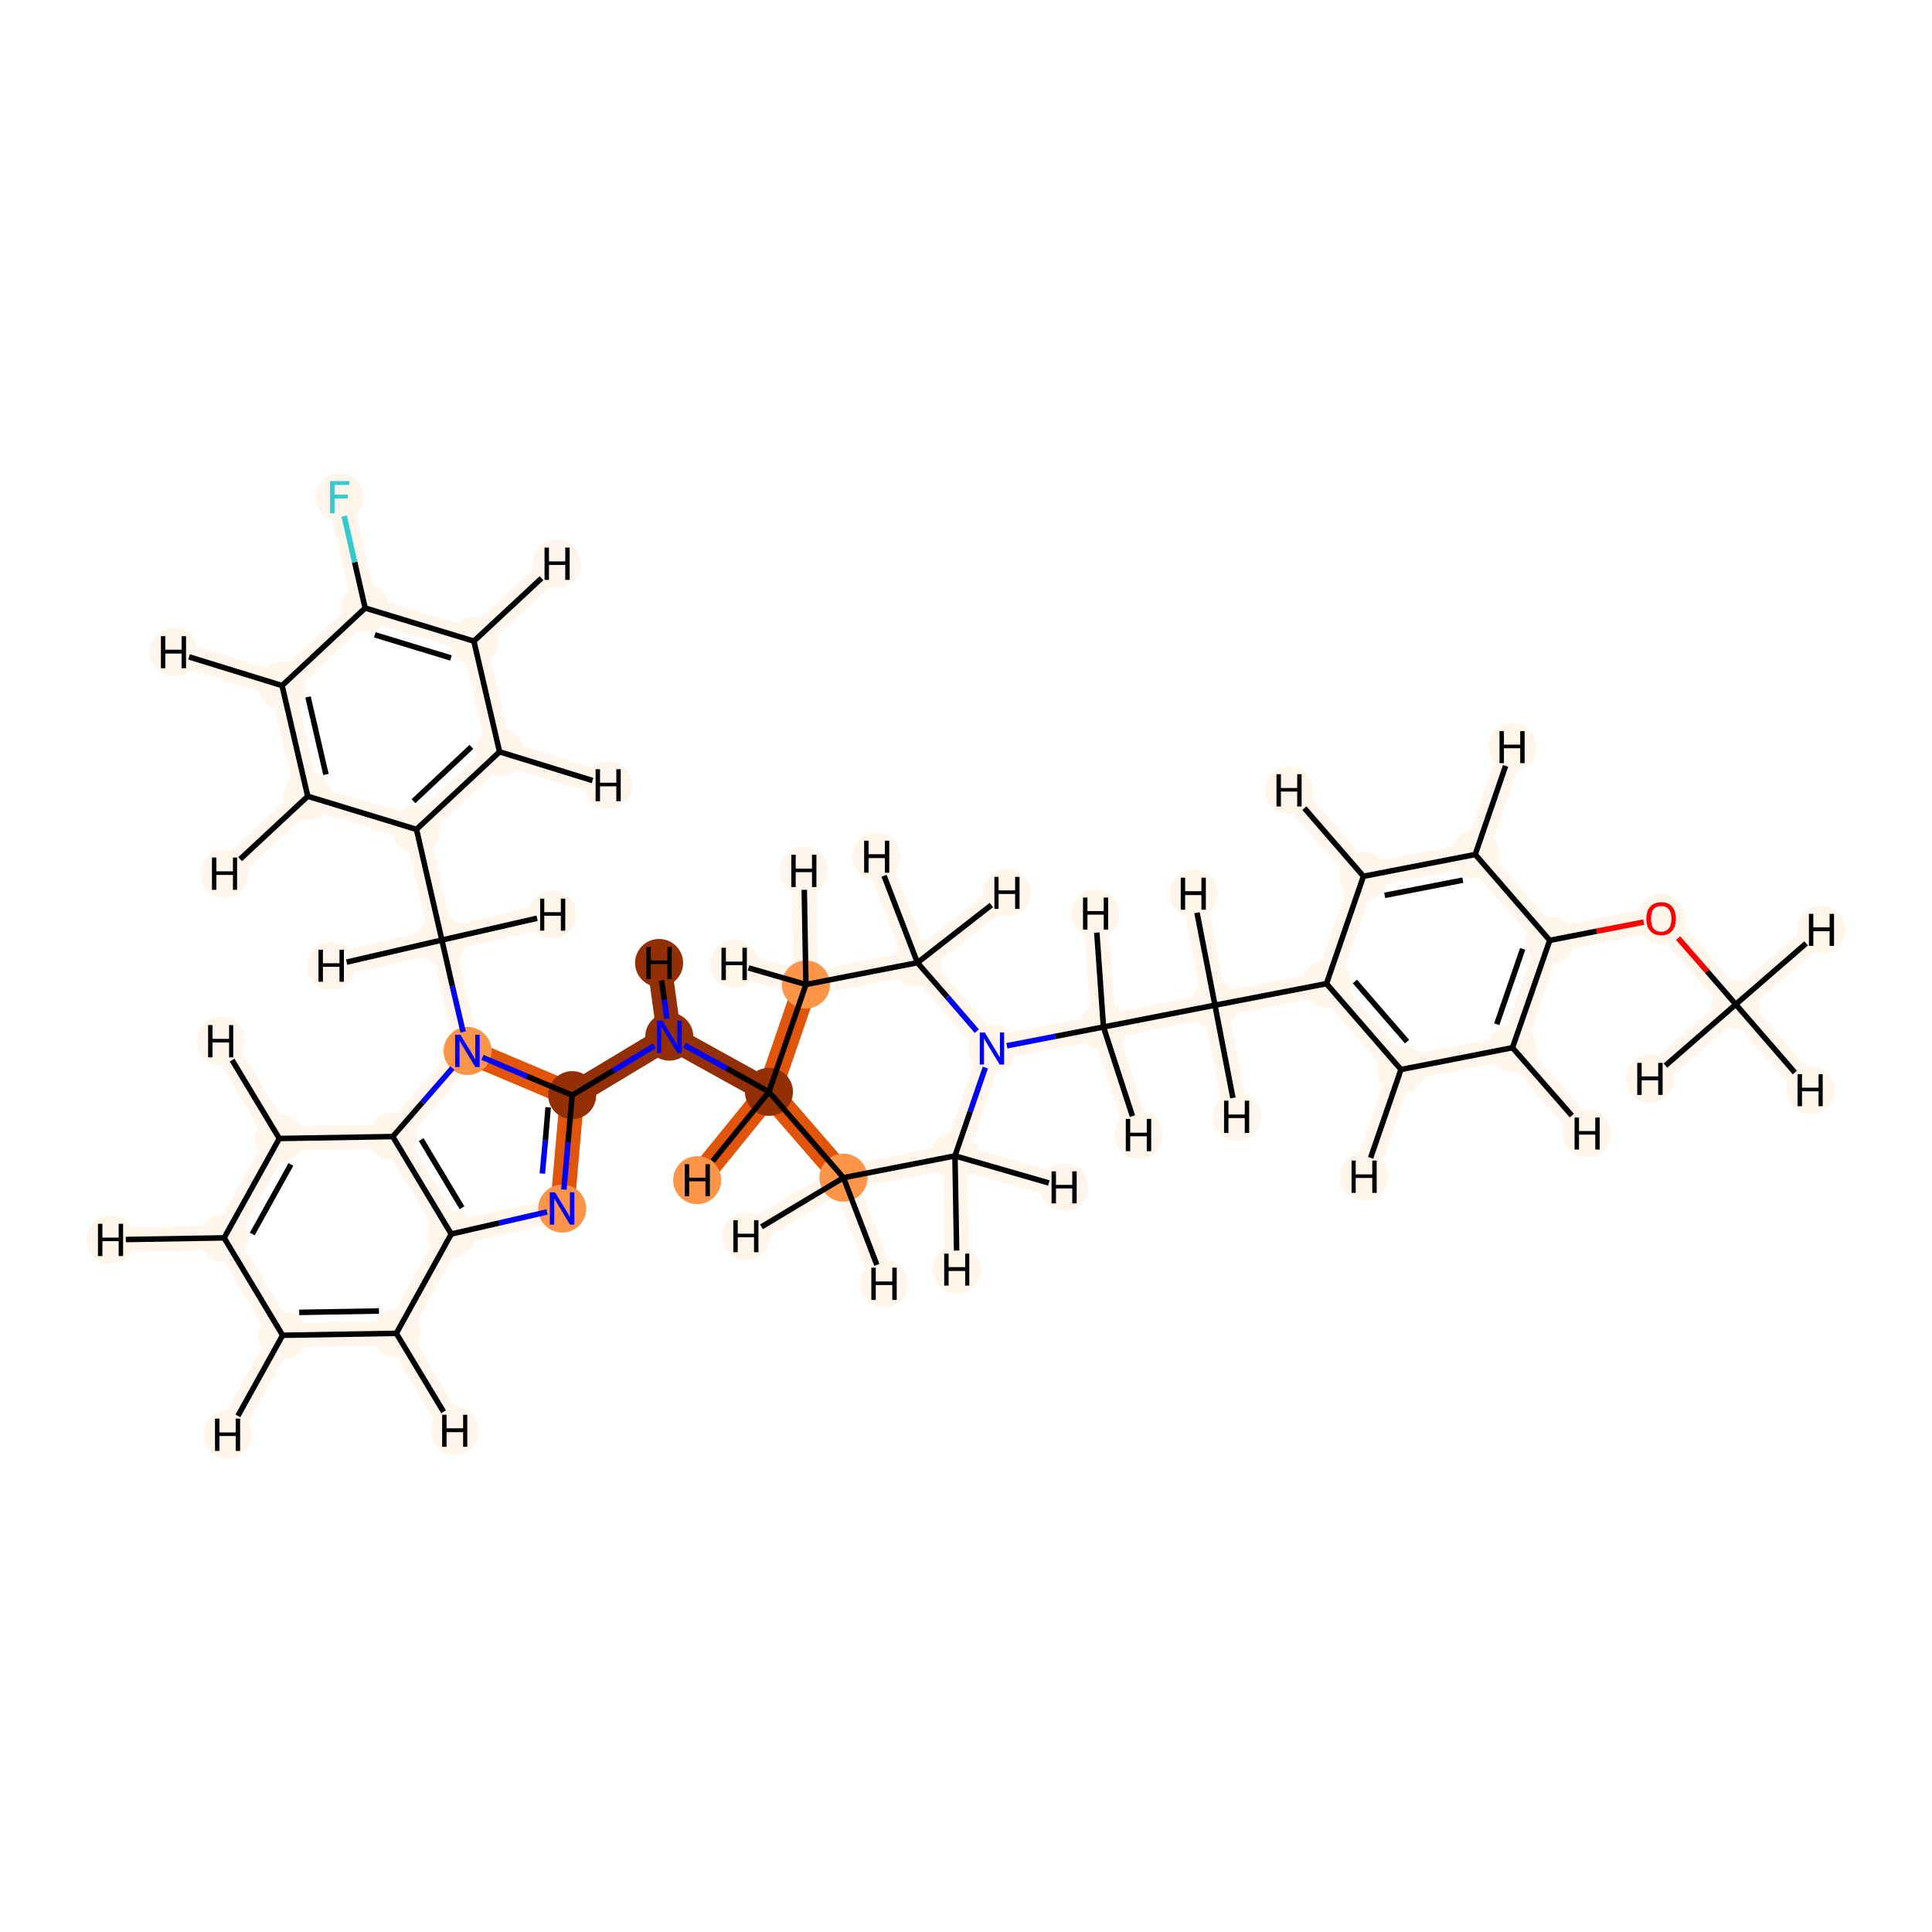 <?xml version='1.0' encoding='iso-8859-1'?>
<svg version='1.1' baseProfile='full'
              xmlns='http://www.w3.org/2000/svg'
                      xmlns:rdkit='http://www.rdkit.org/xml'
                      xmlns:xlink='http://www.w3.org/1999/xlink'
                  xml:space='preserve'
width='700px' height='700px' viewBox='0 0 700 700'>
<!-- END OF HEADER -->
<rect style='opacity:1.0;fill:#FFFFFF;stroke:none' width='700.0' height='700.0' x='0.0' y='0.0'> </rect>
<path d='M 628.9,363.9 L 601.9,332.8' style='fill:none;fill-rule:evenodd;stroke:#FFF5EB;stroke-width:8.8px;stroke-linecap:butt;stroke-linejoin:miter;stroke-opacity:1' />
<path d='M 628.9,363.9 L 655.9,395.0' style='fill:none;fill-rule:evenodd;stroke:#FFF5EB;stroke-width:8.8px;stroke-linecap:butt;stroke-linejoin:miter;stroke-opacity:1' />
<path d='M 628.9,363.9 L 659.9,336.9' style='fill:none;fill-rule:evenodd;stroke:#FFF5EB;stroke-width:8.8px;stroke-linecap:butt;stroke-linejoin:miter;stroke-opacity:1' />
<path d='M 628.9,363.9 L 597.8,390.9' style='fill:none;fill-rule:evenodd;stroke:#FFF5EB;stroke-width:8.8px;stroke-linecap:butt;stroke-linejoin:miter;stroke-opacity:1' />
<path d='M 601.9,332.8 L 561.5,340.7' style='fill:none;fill-rule:evenodd;stroke:#FFF5EB;stroke-width:8.8px;stroke-linecap:butt;stroke-linejoin:miter;stroke-opacity:1' />
<path d='M 561.5,340.7 L 548.0,379.6' style='fill:none;fill-rule:evenodd;stroke:#FFF5EB;stroke-width:8.8px;stroke-linecap:butt;stroke-linejoin:miter;stroke-opacity:1' />
<path d='M 561.5,340.7 L 534.5,309.6' style='fill:none;fill-rule:evenodd;stroke:#FFF5EB;stroke-width:8.8px;stroke-linecap:butt;stroke-linejoin:miter;stroke-opacity:1' />
<path d='M 548.0,379.6 L 507.6,387.5' style='fill:none;fill-rule:evenodd;stroke:#FFF5EB;stroke-width:8.8px;stroke-linecap:butt;stroke-linejoin:miter;stroke-opacity:1' />
<path d='M 548.0,379.6 L 575.0,410.7' style='fill:none;fill-rule:evenodd;stroke:#FFF5EB;stroke-width:8.8px;stroke-linecap:butt;stroke-linejoin:miter;stroke-opacity:1' />
<path d='M 507.6,387.5 L 480.6,356.4' style='fill:none;fill-rule:evenodd;stroke:#FFF5EB;stroke-width:8.8px;stroke-linecap:butt;stroke-linejoin:miter;stroke-opacity:1' />
<path d='M 507.6,387.5 L 494.2,426.4' style='fill:none;fill-rule:evenodd;stroke:#FFF5EB;stroke-width:8.8px;stroke-linecap:butt;stroke-linejoin:miter;stroke-opacity:1' />
<path d='M 480.6,356.4 L 494.0,317.5' style='fill:none;fill-rule:evenodd;stroke:#FFF5EB;stroke-width:8.8px;stroke-linecap:butt;stroke-linejoin:miter;stroke-opacity:1' />
<path d='M 480.6,356.4 L 440.2,364.2' style='fill:none;fill-rule:evenodd;stroke:#FFF5EB;stroke-width:8.8px;stroke-linecap:butt;stroke-linejoin:miter;stroke-opacity:1' />
<path d='M 494.0,317.5 L 534.5,309.6' style='fill:none;fill-rule:evenodd;stroke:#FFF5EB;stroke-width:8.8px;stroke-linecap:butt;stroke-linejoin:miter;stroke-opacity:1' />
<path d='M 494.0,317.5 L 467.0,286.4' style='fill:none;fill-rule:evenodd;stroke:#FFF5EB;stroke-width:8.8px;stroke-linecap:butt;stroke-linejoin:miter;stroke-opacity:1' />
<path d='M 534.5,309.6 L 547.9,270.7' style='fill:none;fill-rule:evenodd;stroke:#FFF5EB;stroke-width:8.8px;stroke-linecap:butt;stroke-linejoin:miter;stroke-opacity:1' />
<path d='M 440.2,364.2 L 399.8,372.1' style='fill:none;fill-rule:evenodd;stroke:#FFF5EB;stroke-width:8.8px;stroke-linecap:butt;stroke-linejoin:miter;stroke-opacity:1' />
<path d='M 440.2,364.2 L 448.1,404.6' style='fill:none;fill-rule:evenodd;stroke:#FFF5EB;stroke-width:8.8px;stroke-linecap:butt;stroke-linejoin:miter;stroke-opacity:1' />
<path d='M 440.2,364.2 L 432.4,323.8' style='fill:none;fill-rule:evenodd;stroke:#FFF5EB;stroke-width:8.8px;stroke-linecap:butt;stroke-linejoin:miter;stroke-opacity:1' />
<path d='M 399.8,372.1 L 359.4,379.9' style='fill:none;fill-rule:evenodd;stroke:#FFF5EB;stroke-width:8.8px;stroke-linecap:butt;stroke-linejoin:miter;stroke-opacity:1' />
<path d='M 399.8,372.1 L 396.9,331.0' style='fill:none;fill-rule:evenodd;stroke:#FFF5EB;stroke-width:8.8px;stroke-linecap:butt;stroke-linejoin:miter;stroke-opacity:1' />
<path d='M 399.8,372.1 L 412.5,411.2' style='fill:none;fill-rule:evenodd;stroke:#FFF5EB;stroke-width:8.8px;stroke-linecap:butt;stroke-linejoin:miter;stroke-opacity:1' />
<path d='M 359.4,379.9 L 346.0,418.8' style='fill:none;fill-rule:evenodd;stroke:#FFF5EB;stroke-width:8.8px;stroke-linecap:butt;stroke-linejoin:miter;stroke-opacity:1' />
<path d='M 359.4,379.9 L 332.4,348.8' style='fill:none;fill-rule:evenodd;stroke:#FFF5EB;stroke-width:8.8px;stroke-linecap:butt;stroke-linejoin:miter;stroke-opacity:1' />
<path d='M 346.0,418.8 L 305.6,426.7' style='fill:none;fill-rule:evenodd;stroke:#FFF5EB;stroke-width:8.8px;stroke-linecap:butt;stroke-linejoin:miter;stroke-opacity:1' />
<path d='M 346.0,418.8 L 346.7,460.0' style='fill:none;fill-rule:evenodd;stroke:#FFF5EB;stroke-width:8.8px;stroke-linecap:butt;stroke-linejoin:miter;stroke-opacity:1' />
<path d='M 346.0,418.8 L 385.5,430.2' style='fill:none;fill-rule:evenodd;stroke:#FFF5EB;stroke-width:8.8px;stroke-linecap:butt;stroke-linejoin:miter;stroke-opacity:1' />
<path d='M 305.6,426.7 L 278.6,395.6' style='fill:none;fill-rule:evenodd;stroke:#E25407;stroke-width:8.8px;stroke-linecap:butt;stroke-linejoin:miter;stroke-opacity:1' />
<path d='M 305.6,426.7 L 270.3,447.9' style='fill:none;fill-rule:evenodd;stroke:#FFF5EB;stroke-width:8.8px;stroke-linecap:butt;stroke-linejoin:miter;stroke-opacity:1' />
<path d='M 305.6,426.7 L 320.3,465.1' style='fill:none;fill-rule:evenodd;stroke:#FFF5EB;stroke-width:8.8px;stroke-linecap:butt;stroke-linejoin:miter;stroke-opacity:1' />
<path d='M 278.6,395.6 L 292.0,356.7' style='fill:none;fill-rule:evenodd;stroke:#E25407;stroke-width:8.8px;stroke-linecap:butt;stroke-linejoin:miter;stroke-opacity:1' />
<path d='M 278.6,395.6 L 242.5,375.6' style='fill:none;fill-rule:evenodd;stroke:#932F03;stroke-width:8.8px;stroke-linecap:butt;stroke-linejoin:miter;stroke-opacity:1' />
<path d='M 278.6,395.6 L 252.6,427.6' style='fill:none;fill-rule:evenodd;stroke:#E25407;stroke-width:8.8px;stroke-linecap:butt;stroke-linejoin:miter;stroke-opacity:1' />
<path d='M 292.0,356.7 L 332.4,348.8' style='fill:none;fill-rule:evenodd;stroke:#FFF5EB;stroke-width:8.8px;stroke-linecap:butt;stroke-linejoin:miter;stroke-opacity:1' />
<path d='M 292.0,356.7 L 291.3,315.5' style='fill:none;fill-rule:evenodd;stroke:#FFF5EB;stroke-width:8.8px;stroke-linecap:butt;stroke-linejoin:miter;stroke-opacity:1' />
<path d='M 292.0,356.7 L 266.0,349.2' style='fill:none;fill-rule:evenodd;stroke:#FFF5EB;stroke-width:8.8px;stroke-linecap:butt;stroke-linejoin:miter;stroke-opacity:1' />
<path d='M 332.4,348.8 L 364.8,323.5' style='fill:none;fill-rule:evenodd;stroke:#FFF5EB;stroke-width:8.8px;stroke-linecap:butt;stroke-linejoin:miter;stroke-opacity:1' />
<path d='M 332.4,348.8 L 317.6,310.4' style='fill:none;fill-rule:evenodd;stroke:#FFF5EB;stroke-width:8.8px;stroke-linecap:butt;stroke-linejoin:miter;stroke-opacity:1' />
<path d='M 242.5,375.6 L 207.3,396.8' style='fill:none;fill-rule:evenodd;stroke:#932F03;stroke-width:8.8px;stroke-linecap:butt;stroke-linejoin:miter;stroke-opacity:1' />
<path d='M 242.5,375.6 L 238.8,348.9' style='fill:none;fill-rule:evenodd;stroke:#932F03;stroke-width:8.8px;stroke-linecap:butt;stroke-linejoin:miter;stroke-opacity:1' />
<path d='M 207.3,396.8 L 203.7,437.9' style='fill:none;fill-rule:evenodd;stroke:#E25407;stroke-width:8.8px;stroke-linecap:butt;stroke-linejoin:miter;stroke-opacity:1' />
<path d='M 207.3,396.8 L 169.4,380.8' style='fill:none;fill-rule:evenodd;stroke:#E25407;stroke-width:8.8px;stroke-linecap:butt;stroke-linejoin:miter;stroke-opacity:1' />
<path d='M 203.7,437.9 L 163.5,447.1' style='fill:none;fill-rule:evenodd;stroke:#FFF5EB;stroke-width:8.8px;stroke-linecap:butt;stroke-linejoin:miter;stroke-opacity:1' />
<path d='M 163.5,447.1 L 142.3,411.8' style='fill:none;fill-rule:evenodd;stroke:#FFF5EB;stroke-width:8.8px;stroke-linecap:butt;stroke-linejoin:miter;stroke-opacity:1' />
<path d='M 163.5,447.1 L 143.6,483.1' style='fill:none;fill-rule:evenodd;stroke:#FFF5EB;stroke-width:8.8px;stroke-linecap:butt;stroke-linejoin:miter;stroke-opacity:1' />
<path d='M 142.3,411.8 L 169.4,380.8' style='fill:none;fill-rule:evenodd;stroke:#FFF5EB;stroke-width:8.8px;stroke-linecap:butt;stroke-linejoin:miter;stroke-opacity:1' />
<path d='M 142.3,411.8 L 101.2,412.5' style='fill:none;fill-rule:evenodd;stroke:#FFF5EB;stroke-width:8.8px;stroke-linecap:butt;stroke-linejoin:miter;stroke-opacity:1' />
<path d='M 169.4,380.8 L 160.1,340.6' style='fill:none;fill-rule:evenodd;stroke:#FFF5EB;stroke-width:8.8px;stroke-linecap:butt;stroke-linejoin:miter;stroke-opacity:1' />
<path d='M 160.1,340.6 L 150.9,300.5' style='fill:none;fill-rule:evenodd;stroke:#FFF5EB;stroke-width:8.8px;stroke-linecap:butt;stroke-linejoin:miter;stroke-opacity:1' />
<path d='M 160.1,340.6 L 120.0,349.9' style='fill:none;fill-rule:evenodd;stroke:#FFF5EB;stroke-width:8.8px;stroke-linecap:butt;stroke-linejoin:miter;stroke-opacity:1' />
<path d='M 160.1,340.6 L 200.2,331.4' style='fill:none;fill-rule:evenodd;stroke:#FFF5EB;stroke-width:8.8px;stroke-linecap:butt;stroke-linejoin:miter;stroke-opacity:1' />
<path d='M 150.9,300.5 L 181.0,272.4' style='fill:none;fill-rule:evenodd;stroke:#FFF5EB;stroke-width:8.8px;stroke-linecap:butt;stroke-linejoin:miter;stroke-opacity:1' />
<path d='M 150.9,300.5 L 111.5,288.5' style='fill:none;fill-rule:evenodd;stroke:#FFF5EB;stroke-width:8.8px;stroke-linecap:butt;stroke-linejoin:miter;stroke-opacity:1' />
<path d='M 181.0,272.4 L 171.7,232.3' style='fill:none;fill-rule:evenodd;stroke:#FFF5EB;stroke-width:8.8px;stroke-linecap:butt;stroke-linejoin:miter;stroke-opacity:1' />
<path d='M 181.0,272.4 L 220.3,284.5' style='fill:none;fill-rule:evenodd;stroke:#FFF5EB;stroke-width:8.8px;stroke-linecap:butt;stroke-linejoin:miter;stroke-opacity:1' />
<path d='M 171.7,232.3 L 132.3,220.3' style='fill:none;fill-rule:evenodd;stroke:#FFF5EB;stroke-width:8.8px;stroke-linecap:butt;stroke-linejoin:miter;stroke-opacity:1' />
<path d='M 171.7,232.3 L 201.8,204.3' style='fill:none;fill-rule:evenodd;stroke:#FFF5EB;stroke-width:8.8px;stroke-linecap:butt;stroke-linejoin:miter;stroke-opacity:1' />
<path d='M 132.3,220.3 L 102.2,248.4' style='fill:none;fill-rule:evenodd;stroke:#FFF5EB;stroke-width:8.8px;stroke-linecap:butt;stroke-linejoin:miter;stroke-opacity:1' />
<path d='M 132.3,220.3 L 123.1,180.2' style='fill:none;fill-rule:evenodd;stroke:#FFF5EB;stroke-width:8.8px;stroke-linecap:butt;stroke-linejoin:miter;stroke-opacity:1' />
<path d='M 102.2,248.4 L 111.5,288.5' style='fill:none;fill-rule:evenodd;stroke:#FFF5EB;stroke-width:8.8px;stroke-linecap:butt;stroke-linejoin:miter;stroke-opacity:1' />
<path d='M 102.2,248.4 L 62.9,236.3' style='fill:none;fill-rule:evenodd;stroke:#FFF5EB;stroke-width:8.8px;stroke-linecap:butt;stroke-linejoin:miter;stroke-opacity:1' />
<path d='M 111.5,288.5 L 81.4,316.5' style='fill:none;fill-rule:evenodd;stroke:#FFF5EB;stroke-width:8.8px;stroke-linecap:butt;stroke-linejoin:miter;stroke-opacity:1' />
<path d='M 101.2,412.5 L 81.2,448.5' style='fill:none;fill-rule:evenodd;stroke:#FFF5EB;stroke-width:8.8px;stroke-linecap:butt;stroke-linejoin:miter;stroke-opacity:1' />
<path d='M 101.2,412.5 L 80.0,377.2' style='fill:none;fill-rule:evenodd;stroke:#FFF5EB;stroke-width:8.8px;stroke-linecap:butt;stroke-linejoin:miter;stroke-opacity:1' />
<path d='M 81.2,448.5 L 102.4,483.8' style='fill:none;fill-rule:evenodd;stroke:#FFF5EB;stroke-width:8.8px;stroke-linecap:butt;stroke-linejoin:miter;stroke-opacity:1' />
<path d='M 81.2,448.5 L 40.1,449.2' style='fill:none;fill-rule:evenodd;stroke:#FFF5EB;stroke-width:8.8px;stroke-linecap:butt;stroke-linejoin:miter;stroke-opacity:1' />
<path d='M 102.4,483.8 L 143.6,483.1' style='fill:none;fill-rule:evenodd;stroke:#FFF5EB;stroke-width:8.8px;stroke-linecap:butt;stroke-linejoin:miter;stroke-opacity:1' />
<path d='M 102.4,483.8 L 82.4,519.8' style='fill:none;fill-rule:evenodd;stroke:#FFF5EB;stroke-width:8.8px;stroke-linecap:butt;stroke-linejoin:miter;stroke-opacity:1' />
<path d='M 143.6,483.1 L 164.8,518.4' style='fill:none;fill-rule:evenodd;stroke:#FFF5EB;stroke-width:8.8px;stroke-linecap:butt;stroke-linejoin:miter;stroke-opacity:1' />
<ellipse cx='628.9' cy='363.9' rx='8.2' ry='8.2'  style='fill:#FFF5EB;fill-rule:evenodd;stroke:#FFF5EB;stroke-width:1.0px;stroke-linecap:butt;stroke-linejoin:miter;stroke-opacity:1' />
<ellipse cx='601.9' cy='332.9' rx='8.2' ry='8.5'  style='fill:#FFF5EB;fill-rule:evenodd;stroke:#FFF5EB;stroke-width:1.0px;stroke-linecap:butt;stroke-linejoin:miter;stroke-opacity:1' />
<ellipse cx='561.5' cy='340.7' rx='8.2' ry='8.2'  style='fill:#FFF5EB;fill-rule:evenodd;stroke:#FFF5EB;stroke-width:1.0px;stroke-linecap:butt;stroke-linejoin:miter;stroke-opacity:1' />
<ellipse cx='548.0' cy='379.6' rx='8.2' ry='8.2'  style='fill:#FFF5EB;fill-rule:evenodd;stroke:#FFF5EB;stroke-width:1.0px;stroke-linecap:butt;stroke-linejoin:miter;stroke-opacity:1' />
<ellipse cx='507.6' cy='387.5' rx='8.2' ry='8.2'  style='fill:#FFF5EB;fill-rule:evenodd;stroke:#FFF5EB;stroke-width:1.0px;stroke-linecap:butt;stroke-linejoin:miter;stroke-opacity:1' />
<ellipse cx='480.6' cy='356.4' rx='8.2' ry='8.2'  style='fill:#FFF5EB;fill-rule:evenodd;stroke:#FFF5EB;stroke-width:1.0px;stroke-linecap:butt;stroke-linejoin:miter;stroke-opacity:1' />
<ellipse cx='494.0' cy='317.5' rx='8.2' ry='8.2'  style='fill:#FFF5EB;fill-rule:evenodd;stroke:#FFF5EB;stroke-width:1.0px;stroke-linecap:butt;stroke-linejoin:miter;stroke-opacity:1' />
<ellipse cx='534.5' cy='309.6' rx='8.2' ry='8.2'  style='fill:#FFF5EB;fill-rule:evenodd;stroke:#FFF5EB;stroke-width:1.0px;stroke-linecap:butt;stroke-linejoin:miter;stroke-opacity:1' />
<ellipse cx='440.2' cy='364.2' rx='8.2' ry='8.2'  style='fill:#FFF5EB;fill-rule:evenodd;stroke:#FFF5EB;stroke-width:1.0px;stroke-linecap:butt;stroke-linejoin:miter;stroke-opacity:1' />
<ellipse cx='399.8' cy='372.1' rx='8.2' ry='8.2'  style='fill:#FFF5EB;fill-rule:evenodd;stroke:#FFF5EB;stroke-width:1.0px;stroke-linecap:butt;stroke-linejoin:miter;stroke-opacity:1' />
<ellipse cx='359.4' cy='379.9' rx='8.2' ry='8.2'  style='fill:#FFF5EB;fill-rule:evenodd;stroke:#FFF5EB;stroke-width:1.0px;stroke-linecap:butt;stroke-linejoin:miter;stroke-opacity:1' />
<ellipse cx='346.0' cy='418.8' rx='8.2' ry='8.2'  style='fill:#FFF5EB;fill-rule:evenodd;stroke:#FFF5EB;stroke-width:1.0px;stroke-linecap:butt;stroke-linejoin:miter;stroke-opacity:1' />
<ellipse cx='305.6' cy='426.7' rx='8.2' ry='8.2'  style='fill:#FD9548;fill-rule:evenodd;stroke:#FD9548;stroke-width:1.0px;stroke-linecap:butt;stroke-linejoin:miter;stroke-opacity:1' />
<ellipse cx='278.6' cy='395.6' rx='8.2' ry='8.2'  style='fill:#932F03;fill-rule:evenodd;stroke:#932F03;stroke-width:1.0px;stroke-linecap:butt;stroke-linejoin:miter;stroke-opacity:1' />
<ellipse cx='292.0' cy='356.7' rx='8.2' ry='8.2'  style='fill:#FD9548;fill-rule:evenodd;stroke:#FD9548;stroke-width:1.0px;stroke-linecap:butt;stroke-linejoin:miter;stroke-opacity:1' />
<ellipse cx='332.4' cy='348.8' rx='8.2' ry='8.2'  style='fill:#FFF5EB;fill-rule:evenodd;stroke:#FFF5EB;stroke-width:1.0px;stroke-linecap:butt;stroke-linejoin:miter;stroke-opacity:1' />
<ellipse cx='242.5' cy='375.6' rx='8.2' ry='8.2'  style='fill:#932F03;fill-rule:evenodd;stroke:#932F03;stroke-width:1.0px;stroke-linecap:butt;stroke-linejoin:miter;stroke-opacity:1' />
<ellipse cx='207.3' cy='396.8' rx='8.2' ry='8.2'  style='fill:#932F03;fill-rule:evenodd;stroke:#932F03;stroke-width:1.0px;stroke-linecap:butt;stroke-linejoin:miter;stroke-opacity:1' />
<ellipse cx='203.7' cy='437.9' rx='8.2' ry='8.2'  style='fill:#FD9548;fill-rule:evenodd;stroke:#FD9548;stroke-width:1.0px;stroke-linecap:butt;stroke-linejoin:miter;stroke-opacity:1' />
<ellipse cx='163.5' cy='447.1' rx='8.2' ry='8.2'  style='fill:#FFF5EB;fill-rule:evenodd;stroke:#FFF5EB;stroke-width:1.0px;stroke-linecap:butt;stroke-linejoin:miter;stroke-opacity:1' />
<ellipse cx='142.3' cy='411.8' rx='8.2' ry='8.2'  style='fill:#FFF5EB;fill-rule:evenodd;stroke:#FFF5EB;stroke-width:1.0px;stroke-linecap:butt;stroke-linejoin:miter;stroke-opacity:1' />
<ellipse cx='169.4' cy='380.8' rx='8.2' ry='8.2'  style='fill:#FD9548;fill-rule:evenodd;stroke:#FD9548;stroke-width:1.0px;stroke-linecap:butt;stroke-linejoin:miter;stroke-opacity:1' />
<ellipse cx='160.1' cy='340.6' rx='8.2' ry='8.2'  style='fill:#FFF5EB;fill-rule:evenodd;stroke:#FFF5EB;stroke-width:1.0px;stroke-linecap:butt;stroke-linejoin:miter;stroke-opacity:1' />
<ellipse cx='150.9' cy='300.5' rx='8.2' ry='8.2'  style='fill:#FFF5EB;fill-rule:evenodd;stroke:#FFF5EB;stroke-width:1.0px;stroke-linecap:butt;stroke-linejoin:miter;stroke-opacity:1' />
<ellipse cx='181.0' cy='272.4' rx='8.2' ry='8.2'  style='fill:#FFF5EB;fill-rule:evenodd;stroke:#FFF5EB;stroke-width:1.0px;stroke-linecap:butt;stroke-linejoin:miter;stroke-opacity:1' />
<ellipse cx='171.7' cy='232.3' rx='8.2' ry='8.2'  style='fill:#FFF5EB;fill-rule:evenodd;stroke:#FFF5EB;stroke-width:1.0px;stroke-linecap:butt;stroke-linejoin:miter;stroke-opacity:1' />
<ellipse cx='132.3' cy='220.3' rx='8.2' ry='8.2'  style='fill:#FFF5EB;fill-rule:evenodd;stroke:#FFF5EB;stroke-width:1.0px;stroke-linecap:butt;stroke-linejoin:miter;stroke-opacity:1' />
<ellipse cx='102.2' cy='248.4' rx='8.2' ry='8.2'  style='fill:#FFF5EB;fill-rule:evenodd;stroke:#FFF5EB;stroke-width:1.0px;stroke-linecap:butt;stroke-linejoin:miter;stroke-opacity:1' />
<ellipse cx='111.5' cy='288.5' rx='8.2' ry='8.2'  style='fill:#FFF5EB;fill-rule:evenodd;stroke:#FFF5EB;stroke-width:1.0px;stroke-linecap:butt;stroke-linejoin:miter;stroke-opacity:1' />
<ellipse cx='123.1' cy='180.2' rx='8.2' ry='8.2'  style='fill:#FFF5EB;fill-rule:evenodd;stroke:#FFF5EB;stroke-width:1.0px;stroke-linecap:butt;stroke-linejoin:miter;stroke-opacity:1' />
<ellipse cx='101.2' cy='412.5' rx='8.2' ry='8.2'  style='fill:#FFF5EB;fill-rule:evenodd;stroke:#FFF5EB;stroke-width:1.0px;stroke-linecap:butt;stroke-linejoin:miter;stroke-opacity:1' />
<ellipse cx='81.2' cy='448.5' rx='8.2' ry='8.2'  style='fill:#FFF5EB;fill-rule:evenodd;stroke:#FFF5EB;stroke-width:1.0px;stroke-linecap:butt;stroke-linejoin:miter;stroke-opacity:1' />
<ellipse cx='102.4' cy='483.8' rx='8.2' ry='8.2'  style='fill:#FFF5EB;fill-rule:evenodd;stroke:#FFF5EB;stroke-width:1.0px;stroke-linecap:butt;stroke-linejoin:miter;stroke-opacity:1' />
<ellipse cx='143.6' cy='483.1' rx='8.2' ry='8.2'  style='fill:#FFF5EB;fill-rule:evenodd;stroke:#FFF5EB;stroke-width:1.0px;stroke-linecap:butt;stroke-linejoin:miter;stroke-opacity:1' />
<ellipse cx='655.9' cy='395.0' rx='8.2' ry='8.2'  style='fill:#FFF5EB;fill-rule:evenodd;stroke:#FFF5EB;stroke-width:1.0px;stroke-linecap:butt;stroke-linejoin:miter;stroke-opacity:1' />
<ellipse cx='659.9' cy='336.9' rx='8.2' ry='8.2'  style='fill:#FFF5EB;fill-rule:evenodd;stroke:#FFF5EB;stroke-width:1.0px;stroke-linecap:butt;stroke-linejoin:miter;stroke-opacity:1' />
<ellipse cx='597.8' cy='390.9' rx='8.2' ry='8.2'  style='fill:#FFF5EB;fill-rule:evenodd;stroke:#FFF5EB;stroke-width:1.0px;stroke-linecap:butt;stroke-linejoin:miter;stroke-opacity:1' />
<ellipse cx='575.0' cy='410.7' rx='8.2' ry='8.2'  style='fill:#FFF5EB;fill-rule:evenodd;stroke:#FFF5EB;stroke-width:1.0px;stroke-linecap:butt;stroke-linejoin:miter;stroke-opacity:1' />
<ellipse cx='494.2' cy='426.4' rx='8.2' ry='8.2'  style='fill:#FFF5EB;fill-rule:evenodd;stroke:#FFF5EB;stroke-width:1.0px;stroke-linecap:butt;stroke-linejoin:miter;stroke-opacity:1' />
<ellipse cx='467.0' cy='286.4' rx='8.2' ry='8.2'  style='fill:#FFF5EB;fill-rule:evenodd;stroke:#FFF5EB;stroke-width:1.0px;stroke-linecap:butt;stroke-linejoin:miter;stroke-opacity:1' />
<ellipse cx='547.9' cy='270.7' rx='8.2' ry='8.2'  style='fill:#FFF5EB;fill-rule:evenodd;stroke:#FFF5EB;stroke-width:1.0px;stroke-linecap:butt;stroke-linejoin:miter;stroke-opacity:1' />
<ellipse cx='448.1' cy='404.6' rx='8.2' ry='8.2'  style='fill:#FFF5EB;fill-rule:evenodd;stroke:#FFF5EB;stroke-width:1.0px;stroke-linecap:butt;stroke-linejoin:miter;stroke-opacity:1' />
<ellipse cx='432.4' cy='323.8' rx='8.2' ry='8.2'  style='fill:#FFF5EB;fill-rule:evenodd;stroke:#FFF5EB;stroke-width:1.0px;stroke-linecap:butt;stroke-linejoin:miter;stroke-opacity:1' />
<ellipse cx='396.9' cy='331.0' rx='8.2' ry='8.2'  style='fill:#FFF5EB;fill-rule:evenodd;stroke:#FFF5EB;stroke-width:1.0px;stroke-linecap:butt;stroke-linejoin:miter;stroke-opacity:1' />
<ellipse cx='412.5' cy='411.2' rx='8.2' ry='8.2'  style='fill:#FFF5EB;fill-rule:evenodd;stroke:#FFF5EB;stroke-width:1.0px;stroke-linecap:butt;stroke-linejoin:miter;stroke-opacity:1' />
<ellipse cx='346.7' cy='460.0' rx='8.2' ry='8.2'  style='fill:#FFF5EB;fill-rule:evenodd;stroke:#FFF5EB;stroke-width:1.0px;stroke-linecap:butt;stroke-linejoin:miter;stroke-opacity:1' />
<ellipse cx='385.5' cy='430.2' rx='8.2' ry='8.2'  style='fill:#FFF5EB;fill-rule:evenodd;stroke:#FFF5EB;stroke-width:1.0px;stroke-linecap:butt;stroke-linejoin:miter;stroke-opacity:1' />
<ellipse cx='270.3' cy='447.9' rx='8.2' ry='8.2'  style='fill:#FFF5EB;fill-rule:evenodd;stroke:#FFF5EB;stroke-width:1.0px;stroke-linecap:butt;stroke-linejoin:miter;stroke-opacity:1' />
<ellipse cx='320.3' cy='465.1' rx='8.2' ry='8.2'  style='fill:#FFF5EB;fill-rule:evenodd;stroke:#FFF5EB;stroke-width:1.0px;stroke-linecap:butt;stroke-linejoin:miter;stroke-opacity:1' />
<ellipse cx='252.6' cy='427.6' rx='8.2' ry='8.2'  style='fill:#FD9548;fill-rule:evenodd;stroke:#FD9548;stroke-width:1.0px;stroke-linecap:butt;stroke-linejoin:miter;stroke-opacity:1' />
<ellipse cx='291.3' cy='315.5' rx='8.2' ry='8.2'  style='fill:#FFF5EB;fill-rule:evenodd;stroke:#FFF5EB;stroke-width:1.0px;stroke-linecap:butt;stroke-linejoin:miter;stroke-opacity:1' />
<ellipse cx='266.0' cy='349.2' rx='8.2' ry='8.2'  style='fill:#FFF5EB;fill-rule:evenodd;stroke:#FFF5EB;stroke-width:1.0px;stroke-linecap:butt;stroke-linejoin:miter;stroke-opacity:1' />
<ellipse cx='364.8' cy='323.5' rx='8.2' ry='8.2'  style='fill:#FFF5EB;fill-rule:evenodd;stroke:#FFF5EB;stroke-width:1.0px;stroke-linecap:butt;stroke-linejoin:miter;stroke-opacity:1' />
<ellipse cx='317.6' cy='310.4' rx='8.2' ry='8.2'  style='fill:#FFF5EB;fill-rule:evenodd;stroke:#FFF5EB;stroke-width:1.0px;stroke-linecap:butt;stroke-linejoin:miter;stroke-opacity:1' />
<ellipse cx='238.8' cy='348.9' rx='8.2' ry='8.2'  style='fill:#932F03;fill-rule:evenodd;stroke:#932F03;stroke-width:1.0px;stroke-linecap:butt;stroke-linejoin:miter;stroke-opacity:1' />
<ellipse cx='120.0' cy='349.9' rx='8.2' ry='8.2'  style='fill:#FFF5EB;fill-rule:evenodd;stroke:#FFF5EB;stroke-width:1.0px;stroke-linecap:butt;stroke-linejoin:miter;stroke-opacity:1' />
<ellipse cx='200.2' cy='331.4' rx='8.2' ry='8.2'  style='fill:#FFF5EB;fill-rule:evenodd;stroke:#FFF5EB;stroke-width:1.0px;stroke-linecap:butt;stroke-linejoin:miter;stroke-opacity:1' />
<ellipse cx='220.3' cy='284.5' rx='8.2' ry='8.2'  style='fill:#FFF5EB;fill-rule:evenodd;stroke:#FFF5EB;stroke-width:1.0px;stroke-linecap:butt;stroke-linejoin:miter;stroke-opacity:1' />
<ellipse cx='201.8' cy='204.3' rx='8.2' ry='8.2'  style='fill:#FFF5EB;fill-rule:evenodd;stroke:#FFF5EB;stroke-width:1.0px;stroke-linecap:butt;stroke-linejoin:miter;stroke-opacity:1' />
<ellipse cx='62.9' cy='236.3' rx='8.2' ry='8.2'  style='fill:#FFF5EB;fill-rule:evenodd;stroke:#FFF5EB;stroke-width:1.0px;stroke-linecap:butt;stroke-linejoin:miter;stroke-opacity:1' />
<ellipse cx='81.4' cy='316.5' rx='8.2' ry='8.2'  style='fill:#FFF5EB;fill-rule:evenodd;stroke:#FFF5EB;stroke-width:1.0px;stroke-linecap:butt;stroke-linejoin:miter;stroke-opacity:1' />
<ellipse cx='80.0' cy='377.2' rx='8.2' ry='8.2'  style='fill:#FFF5EB;fill-rule:evenodd;stroke:#FFF5EB;stroke-width:1.0px;stroke-linecap:butt;stroke-linejoin:miter;stroke-opacity:1' />
<ellipse cx='40.1' cy='449.2' rx='8.2' ry='8.2'  style='fill:#FFF5EB;fill-rule:evenodd;stroke:#FFF5EB;stroke-width:1.0px;stroke-linecap:butt;stroke-linejoin:miter;stroke-opacity:1' />
<ellipse cx='82.4' cy='519.8' rx='8.2' ry='8.2'  style='fill:#FFF5EB;fill-rule:evenodd;stroke:#FFF5EB;stroke-width:1.0px;stroke-linecap:butt;stroke-linejoin:miter;stroke-opacity:1' />
<ellipse cx='164.8' cy='518.4' rx='8.2' ry='8.2'  style='fill:#FFF5EB;fill-rule:evenodd;stroke:#FFF5EB;stroke-width:1.0px;stroke-linecap:butt;stroke-linejoin:miter;stroke-opacity:1' />
<path class='bond-0 atom-0 atom-1' d='M 628.9,363.9 L 618.5,351.9' style='fill:none;fill-rule:evenodd;stroke:#000000;stroke-width:2.0px;stroke-linecap:butt;stroke-linejoin:miter;stroke-opacity:1' />
<path class='bond-0 atom-0 atom-1' d='M 618.5,351.9 L 608.0,339.9' style='fill:none;fill-rule:evenodd;stroke:#FF0000;stroke-width:2.0px;stroke-linecap:butt;stroke-linejoin:miter;stroke-opacity:1' />
<path class='bond-38 atom-0 atom-34' d='M 628.9,363.9 L 650.3,388.6' style='fill:none;fill-rule:evenodd;stroke:#000000;stroke-width:2.0px;stroke-linecap:butt;stroke-linejoin:miter;stroke-opacity:1' />
<path class='bond-39 atom-0 atom-35' d='M 628.9,363.9 L 654.4,341.8' style='fill:none;fill-rule:evenodd;stroke:#000000;stroke-width:2.0px;stroke-linecap:butt;stroke-linejoin:miter;stroke-opacity:1' />
<path class='bond-40 atom-0 atom-36' d='M 628.9,363.9 L 603.4,386.1' style='fill:none;fill-rule:evenodd;stroke:#000000;stroke-width:2.0px;stroke-linecap:butt;stroke-linejoin:miter;stroke-opacity:1' />
<path class='bond-1 atom-1 atom-2' d='M 595.5,334.1 L 578.5,337.4' style='fill:none;fill-rule:evenodd;stroke:#FF0000;stroke-width:2.0px;stroke-linecap:butt;stroke-linejoin:miter;stroke-opacity:1' />
<path class='bond-1 atom-1 atom-2' d='M 578.5,337.4 L 561.5,340.7' style='fill:none;fill-rule:evenodd;stroke:#000000;stroke-width:2.0px;stroke-linecap:butt;stroke-linejoin:miter;stroke-opacity:1' />
<path class='bond-2 atom-2 atom-3' d='M 561.5,340.7 L 548.0,379.6' style='fill:none;fill-rule:evenodd;stroke:#000000;stroke-width:2.0px;stroke-linecap:butt;stroke-linejoin:miter;stroke-opacity:1' />
<path class='bond-2 atom-2 atom-3' d='M 551.7,343.8 L 542.3,371.1' style='fill:none;fill-rule:evenodd;stroke:#000000;stroke-width:2.0px;stroke-linecap:butt;stroke-linejoin:miter;stroke-opacity:1' />
<path class='bond-33 atom-7 atom-2' d='M 534.5,309.6 L 561.5,340.7' style='fill:none;fill-rule:evenodd;stroke:#000000;stroke-width:2.0px;stroke-linecap:butt;stroke-linejoin:miter;stroke-opacity:1' />
<path class='bond-3 atom-3 atom-4' d='M 548.0,379.6 L 507.6,387.5' style='fill:none;fill-rule:evenodd;stroke:#000000;stroke-width:2.0px;stroke-linecap:butt;stroke-linejoin:miter;stroke-opacity:1' />
<path class='bond-41 atom-3 atom-37' d='M 548.0,379.6 L 569.5,404.2' style='fill:none;fill-rule:evenodd;stroke:#000000;stroke-width:2.0px;stroke-linecap:butt;stroke-linejoin:miter;stroke-opacity:1' />
<path class='bond-4 atom-4 atom-5' d='M 507.6,387.5 L 480.6,356.4' style='fill:none;fill-rule:evenodd;stroke:#000000;stroke-width:2.0px;stroke-linecap:butt;stroke-linejoin:miter;stroke-opacity:1' />
<path class='bond-4 atom-4 atom-5' d='M 509.8,377.4 L 490.9,355.6' style='fill:none;fill-rule:evenodd;stroke:#000000;stroke-width:2.0px;stroke-linecap:butt;stroke-linejoin:miter;stroke-opacity:1' />
<path class='bond-42 atom-4 atom-38' d='M 507.6,387.5 L 496.6,419.5' style='fill:none;fill-rule:evenodd;stroke:#000000;stroke-width:2.0px;stroke-linecap:butt;stroke-linejoin:miter;stroke-opacity:1' />
<path class='bond-5 atom-5 atom-6' d='M 480.6,356.4 L 494.0,317.5' style='fill:none;fill-rule:evenodd;stroke:#000000;stroke-width:2.0px;stroke-linecap:butt;stroke-linejoin:miter;stroke-opacity:1' />
<path class='bond-7 atom-5 atom-8' d='M 480.6,356.4 L 440.2,364.2' style='fill:none;fill-rule:evenodd;stroke:#000000;stroke-width:2.0px;stroke-linecap:butt;stroke-linejoin:miter;stroke-opacity:1' />
<path class='bond-6 atom-6 atom-7' d='M 494.0,317.5 L 534.5,309.6' style='fill:none;fill-rule:evenodd;stroke:#000000;stroke-width:2.0px;stroke-linecap:butt;stroke-linejoin:miter;stroke-opacity:1' />
<path class='bond-6 atom-6 atom-7' d='M 501.7,324.4 L 530.0,318.9' style='fill:none;fill-rule:evenodd;stroke:#000000;stroke-width:2.0px;stroke-linecap:butt;stroke-linejoin:miter;stroke-opacity:1' />
<path class='bond-43 atom-6 atom-39' d='M 494.0,317.5 L 472.6,292.8' style='fill:none;fill-rule:evenodd;stroke:#000000;stroke-width:2.0px;stroke-linecap:butt;stroke-linejoin:miter;stroke-opacity:1' />
<path class='bond-44 atom-7 atom-40' d='M 534.5,309.6 L 545.5,277.5' style='fill:none;fill-rule:evenodd;stroke:#000000;stroke-width:2.0px;stroke-linecap:butt;stroke-linejoin:miter;stroke-opacity:1' />
<path class='bond-8 atom-8 atom-9' d='M 440.2,364.2 L 399.8,372.1' style='fill:none;fill-rule:evenodd;stroke:#000000;stroke-width:2.0px;stroke-linecap:butt;stroke-linejoin:miter;stroke-opacity:1' />
<path class='bond-45 atom-8 atom-41' d='M 440.2,364.2 L 446.7,397.8' style='fill:none;fill-rule:evenodd;stroke:#000000;stroke-width:2.0px;stroke-linecap:butt;stroke-linejoin:miter;stroke-opacity:1' />
<path class='bond-46 atom-8 atom-42' d='M 440.2,364.2 L 433.7,330.7' style='fill:none;fill-rule:evenodd;stroke:#000000;stroke-width:2.0px;stroke-linecap:butt;stroke-linejoin:miter;stroke-opacity:1' />
<path class='bond-9 atom-9 atom-10' d='M 399.8,372.1 L 382.3,375.5' style='fill:none;fill-rule:evenodd;stroke:#000000;stroke-width:2.0px;stroke-linecap:butt;stroke-linejoin:miter;stroke-opacity:1' />
<path class='bond-9 atom-9 atom-10' d='M 382.3,375.5 L 364.8,378.9' style='fill:none;fill-rule:evenodd;stroke:#0000FF;stroke-width:2.0px;stroke-linecap:butt;stroke-linejoin:miter;stroke-opacity:1' />
<path class='bond-47 atom-9 atom-43' d='M 399.8,372.1 L 397.4,337.9' style='fill:none;fill-rule:evenodd;stroke:#000000;stroke-width:2.0px;stroke-linecap:butt;stroke-linejoin:miter;stroke-opacity:1' />
<path class='bond-48 atom-9 atom-44' d='M 399.8,372.1 L 410.3,404.4' style='fill:none;fill-rule:evenodd;stroke:#000000;stroke-width:2.0px;stroke-linecap:butt;stroke-linejoin:miter;stroke-opacity:1' />
<path class='bond-10 atom-10 atom-11' d='M 357.0,386.8 L 351.5,402.8' style='fill:none;fill-rule:evenodd;stroke:#0000FF;stroke-width:2.0px;stroke-linecap:butt;stroke-linejoin:miter;stroke-opacity:1' />
<path class='bond-10 atom-10 atom-11' d='M 351.5,402.8 L 346.0,418.8' style='fill:none;fill-rule:evenodd;stroke:#000000;stroke-width:2.0px;stroke-linecap:butt;stroke-linejoin:miter;stroke-opacity:1' />
<path class='bond-34 atom-15 atom-10' d='M 332.4,348.8 L 343.2,361.2' style='fill:none;fill-rule:evenodd;stroke:#000000;stroke-width:2.0px;stroke-linecap:butt;stroke-linejoin:miter;stroke-opacity:1' />
<path class='bond-34 atom-15 atom-10' d='M 343.2,361.2 L 353.9,373.6' style='fill:none;fill-rule:evenodd;stroke:#0000FF;stroke-width:2.0px;stroke-linecap:butt;stroke-linejoin:miter;stroke-opacity:1' />
<path class='bond-11 atom-11 atom-12' d='M 346.0,418.8 L 305.6,426.7' style='fill:none;fill-rule:evenodd;stroke:#000000;stroke-width:2.0px;stroke-linecap:butt;stroke-linejoin:miter;stroke-opacity:1' />
<path class='bond-49 atom-11 atom-45' d='M 346.0,418.8 L 346.6,453.1' style='fill:none;fill-rule:evenodd;stroke:#000000;stroke-width:2.0px;stroke-linecap:butt;stroke-linejoin:miter;stroke-opacity:1' />
<path class='bond-50 atom-11 atom-46' d='M 346.0,418.8 L 380.0,428.6' style='fill:none;fill-rule:evenodd;stroke:#000000;stroke-width:2.0px;stroke-linecap:butt;stroke-linejoin:miter;stroke-opacity:1' />
<path class='bond-12 atom-12 atom-13' d='M 305.6,426.7 L 278.6,395.6' style='fill:none;fill-rule:evenodd;stroke:#000000;stroke-width:2.0px;stroke-linecap:butt;stroke-linejoin:miter;stroke-opacity:1' />
<path class='bond-51 atom-12 atom-47' d='M 305.6,426.7 L 275.9,444.5' style='fill:none;fill-rule:evenodd;stroke:#000000;stroke-width:2.0px;stroke-linecap:butt;stroke-linejoin:miter;stroke-opacity:1' />
<path class='bond-52 atom-12 atom-48' d='M 305.6,426.7 L 317.7,458.3' style='fill:none;fill-rule:evenodd;stroke:#000000;stroke-width:2.0px;stroke-linecap:butt;stroke-linejoin:miter;stroke-opacity:1' />
<path class='bond-13 atom-13 atom-14' d='M 278.6,395.6 L 292.0,356.7' style='fill:none;fill-rule:evenodd;stroke:#000000;stroke-width:2.0px;stroke-linecap:butt;stroke-linejoin:miter;stroke-opacity:1' />
<path class='bond-15 atom-13 atom-16' d='M 278.6,395.6 L 263.3,387.1' style='fill:none;fill-rule:evenodd;stroke:#000000;stroke-width:2.0px;stroke-linecap:butt;stroke-linejoin:miter;stroke-opacity:1' />
<path class='bond-15 atom-13 atom-16' d='M 263.3,387.1 L 248.0,378.7' style='fill:none;fill-rule:evenodd;stroke:#0000FF;stroke-width:2.0px;stroke-linecap:butt;stroke-linejoin:miter;stroke-opacity:1' />
<path class='bond-53 atom-13 atom-49' d='M 278.6,395.6 L 258.2,420.7' style='fill:none;fill-rule:evenodd;stroke:#000000;stroke-width:2.0px;stroke-linecap:butt;stroke-linejoin:miter;stroke-opacity:1' />
<path class='bond-14 atom-14 atom-15' d='M 292.0,356.7 L 332.4,348.8' style='fill:none;fill-rule:evenodd;stroke:#000000;stroke-width:2.0px;stroke-linecap:butt;stroke-linejoin:miter;stroke-opacity:1' />
<path class='bond-54 atom-14 atom-50' d='M 292.0,356.7 L 291.4,322.4' style='fill:none;fill-rule:evenodd;stroke:#000000;stroke-width:2.0px;stroke-linecap:butt;stroke-linejoin:miter;stroke-opacity:1' />
<path class='bond-55 atom-14 atom-51' d='M 292.0,356.7 L 271.2,350.7' style='fill:none;fill-rule:evenodd;stroke:#000000;stroke-width:2.0px;stroke-linecap:butt;stroke-linejoin:miter;stroke-opacity:1' />
<path class='bond-56 atom-15 atom-52' d='M 332.4,348.8 L 359.2,327.9' style='fill:none;fill-rule:evenodd;stroke:#000000;stroke-width:2.0px;stroke-linecap:butt;stroke-linejoin:miter;stroke-opacity:1' />
<path class='bond-57 atom-15 atom-53' d='M 332.4,348.8 L 320.3,317.3' style='fill:none;fill-rule:evenodd;stroke:#000000;stroke-width:2.0px;stroke-linecap:butt;stroke-linejoin:miter;stroke-opacity:1' />
<path class='bond-16 atom-16 atom-17' d='M 237.1,378.9 L 222.2,387.9' style='fill:none;fill-rule:evenodd;stroke:#0000FF;stroke-width:2.0px;stroke-linecap:butt;stroke-linejoin:miter;stroke-opacity:1' />
<path class='bond-16 atom-16 atom-17' d='M 222.2,387.9 L 207.3,396.8' style='fill:none;fill-rule:evenodd;stroke:#000000;stroke-width:2.0px;stroke-linecap:butt;stroke-linejoin:miter;stroke-opacity:1' />
<path class='bond-58 atom-16 atom-54' d='M 241.6,369.1 L 240.7,362.2' style='fill:none;fill-rule:evenodd;stroke:#0000FF;stroke-width:2.0px;stroke-linecap:butt;stroke-linejoin:miter;stroke-opacity:1' />
<path class='bond-58 atom-16 atom-54' d='M 240.7,362.2 L 239.7,355.2' style='fill:none;fill-rule:evenodd;stroke:#000000;stroke-width:2.0px;stroke-linecap:butt;stroke-linejoin:miter;stroke-opacity:1' />
<path class='bond-17 atom-17 atom-18' d='M 207.3,396.8 L 205.8,413.9' style='fill:none;fill-rule:evenodd;stroke:#000000;stroke-width:2.0px;stroke-linecap:butt;stroke-linejoin:miter;stroke-opacity:1' />
<path class='bond-17 atom-17 atom-18' d='M 205.8,413.9 L 204.3,431.0' style='fill:none;fill-rule:evenodd;stroke:#0000FF;stroke-width:2.0px;stroke-linecap:butt;stroke-linejoin:miter;stroke-opacity:1' />
<path class='bond-17 atom-17 atom-18' d='M 198.6,401.2 L 197.6,413.2' style='fill:none;fill-rule:evenodd;stroke:#000000;stroke-width:2.0px;stroke-linecap:butt;stroke-linejoin:miter;stroke-opacity:1' />
<path class='bond-17 atom-17 atom-18' d='M 197.6,413.2 L 196.5,425.2' style='fill:none;fill-rule:evenodd;stroke:#0000FF;stroke-width:2.0px;stroke-linecap:butt;stroke-linejoin:miter;stroke-opacity:1' />
<path class='bond-35 atom-21 atom-17' d='M 174.8,383.1 L 191.0,390.0' style='fill:none;fill-rule:evenodd;stroke:#0000FF;stroke-width:2.0px;stroke-linecap:butt;stroke-linejoin:miter;stroke-opacity:1' />
<path class='bond-35 atom-21 atom-17' d='M 191.0,390.0 L 207.3,396.8' style='fill:none;fill-rule:evenodd;stroke:#000000;stroke-width:2.0px;stroke-linecap:butt;stroke-linejoin:miter;stroke-opacity:1' />
<path class='bond-18 atom-18 atom-19' d='M 198.2,439.1 L 180.9,443.1' style='fill:none;fill-rule:evenodd;stroke:#0000FF;stroke-width:2.0px;stroke-linecap:butt;stroke-linejoin:miter;stroke-opacity:1' />
<path class='bond-18 atom-18 atom-19' d='M 180.9,443.1 L 163.5,447.1' style='fill:none;fill-rule:evenodd;stroke:#000000;stroke-width:2.0px;stroke-linecap:butt;stroke-linejoin:miter;stroke-opacity:1' />
<path class='bond-19 atom-19 atom-20' d='M 163.5,447.1 L 142.3,411.8' style='fill:none;fill-rule:evenodd;stroke:#000000;stroke-width:2.0px;stroke-linecap:butt;stroke-linejoin:miter;stroke-opacity:1' />
<path class='bond-19 atom-19 atom-20' d='M 167.4,437.6 L 152.6,412.9' style='fill:none;fill-rule:evenodd;stroke:#000000;stroke-width:2.0px;stroke-linecap:butt;stroke-linejoin:miter;stroke-opacity:1' />
<path class='bond-37 atom-33 atom-19' d='M 143.6,483.1 L 163.5,447.1' style='fill:none;fill-rule:evenodd;stroke:#000000;stroke-width:2.0px;stroke-linecap:butt;stroke-linejoin:miter;stroke-opacity:1' />
<path class='bond-20 atom-20 atom-21' d='M 142.3,411.8 L 153.1,399.4' style='fill:none;fill-rule:evenodd;stroke:#000000;stroke-width:2.0px;stroke-linecap:butt;stroke-linejoin:miter;stroke-opacity:1' />
<path class='bond-20 atom-20 atom-21' d='M 153.1,399.4 L 163.9,387.0' style='fill:none;fill-rule:evenodd;stroke:#0000FF;stroke-width:2.0px;stroke-linecap:butt;stroke-linejoin:miter;stroke-opacity:1' />
<path class='bond-29 atom-20 atom-30' d='M 142.3,411.8 L 101.2,412.5' style='fill:none;fill-rule:evenodd;stroke:#000000;stroke-width:2.0px;stroke-linecap:butt;stroke-linejoin:miter;stroke-opacity:1' />
<path class='bond-21 atom-21 atom-22' d='M 167.8,373.9 L 163.9,357.3' style='fill:none;fill-rule:evenodd;stroke:#0000FF;stroke-width:2.0px;stroke-linecap:butt;stroke-linejoin:miter;stroke-opacity:1' />
<path class='bond-21 atom-21 atom-22' d='M 163.9,357.3 L 160.1,340.6' style='fill:none;fill-rule:evenodd;stroke:#000000;stroke-width:2.0px;stroke-linecap:butt;stroke-linejoin:miter;stroke-opacity:1' />
<path class='bond-22 atom-22 atom-23' d='M 160.1,340.6 L 150.9,300.5' style='fill:none;fill-rule:evenodd;stroke:#000000;stroke-width:2.0px;stroke-linecap:butt;stroke-linejoin:miter;stroke-opacity:1' />
<path class='bond-59 atom-22 atom-55' d='M 160.1,340.6 L 125.6,348.6' style='fill:none;fill-rule:evenodd;stroke:#000000;stroke-width:2.0px;stroke-linecap:butt;stroke-linejoin:miter;stroke-opacity:1' />
<path class='bond-60 atom-22 atom-56' d='M 160.1,340.6 L 194.6,332.7' style='fill:none;fill-rule:evenodd;stroke:#000000;stroke-width:2.0px;stroke-linecap:butt;stroke-linejoin:miter;stroke-opacity:1' />
<path class='bond-23 atom-23 atom-24' d='M 150.9,300.5 L 181.0,272.4' style='fill:none;fill-rule:evenodd;stroke:#000000;stroke-width:2.0px;stroke-linecap:butt;stroke-linejoin:miter;stroke-opacity:1' />
<path class='bond-23 atom-23 atom-24' d='M 149.8,290.3 L 170.8,270.6' style='fill:none;fill-rule:evenodd;stroke:#000000;stroke-width:2.0px;stroke-linecap:butt;stroke-linejoin:miter;stroke-opacity:1' />
<path class='bond-36 atom-28 atom-23' d='M 111.5,288.5 L 150.9,300.5' style='fill:none;fill-rule:evenodd;stroke:#000000;stroke-width:2.0px;stroke-linecap:butt;stroke-linejoin:miter;stroke-opacity:1' />
<path class='bond-24 atom-24 atom-25' d='M 181.0,272.4 L 171.7,232.3' style='fill:none;fill-rule:evenodd;stroke:#000000;stroke-width:2.0px;stroke-linecap:butt;stroke-linejoin:miter;stroke-opacity:1' />
<path class='bond-61 atom-24 atom-57' d='M 181.0,272.4 L 214.7,282.8' style='fill:none;fill-rule:evenodd;stroke:#000000;stroke-width:2.0px;stroke-linecap:butt;stroke-linejoin:miter;stroke-opacity:1' />
<path class='bond-25 atom-25 atom-26' d='M 171.7,232.3 L 132.3,220.3' style='fill:none;fill-rule:evenodd;stroke:#000000;stroke-width:2.0px;stroke-linecap:butt;stroke-linejoin:miter;stroke-opacity:1' />
<path class='bond-25 atom-25 atom-26' d='M 163.4,238.4 L 135.8,230.0' style='fill:none;fill-rule:evenodd;stroke:#000000;stroke-width:2.0px;stroke-linecap:butt;stroke-linejoin:miter;stroke-opacity:1' />
<path class='bond-62 atom-25 atom-58' d='M 171.7,232.3 L 196.2,209.5' style='fill:none;fill-rule:evenodd;stroke:#000000;stroke-width:2.0px;stroke-linecap:butt;stroke-linejoin:miter;stroke-opacity:1' />
<path class='bond-26 atom-26 atom-27' d='M 132.3,220.3 L 102.2,248.4' style='fill:none;fill-rule:evenodd;stroke:#000000;stroke-width:2.0px;stroke-linecap:butt;stroke-linejoin:miter;stroke-opacity:1' />
<path class='bond-28 atom-26 atom-29' d='M 132.3,220.3 L 128.5,203.7' style='fill:none;fill-rule:evenodd;stroke:#000000;stroke-width:2.0px;stroke-linecap:butt;stroke-linejoin:miter;stroke-opacity:1' />
<path class='bond-28 atom-26 atom-29' d='M 128.5,203.7 L 124.7,187.0' style='fill:none;fill-rule:evenodd;stroke:#33CCCC;stroke-width:2.0px;stroke-linecap:butt;stroke-linejoin:miter;stroke-opacity:1' />
<path class='bond-27 atom-27 atom-28' d='M 102.2,248.4 L 111.5,288.5' style='fill:none;fill-rule:evenodd;stroke:#000000;stroke-width:2.0px;stroke-linecap:butt;stroke-linejoin:miter;stroke-opacity:1' />
<path class='bond-27 atom-27 atom-28' d='M 111.6,252.5 L 118.1,280.6' style='fill:none;fill-rule:evenodd;stroke:#000000;stroke-width:2.0px;stroke-linecap:butt;stroke-linejoin:miter;stroke-opacity:1' />
<path class='bond-63 atom-27 atom-59' d='M 102.2,248.4 L 68.5,238.0' style='fill:none;fill-rule:evenodd;stroke:#000000;stroke-width:2.0px;stroke-linecap:butt;stroke-linejoin:miter;stroke-opacity:1' />
<path class='bond-64 atom-28 atom-60' d='M 111.5,288.5 L 87.0,311.3' style='fill:none;fill-rule:evenodd;stroke:#000000;stroke-width:2.0px;stroke-linecap:butt;stroke-linejoin:miter;stroke-opacity:1' />
<path class='bond-30 atom-30 atom-31' d='M 101.2,412.5 L 81.2,448.5' style='fill:none;fill-rule:evenodd;stroke:#000000;stroke-width:2.0px;stroke-linecap:butt;stroke-linejoin:miter;stroke-opacity:1' />
<path class='bond-30 atom-30 atom-31' d='M 105.4,421.9 L 91.4,447.1' style='fill:none;fill-rule:evenodd;stroke:#000000;stroke-width:2.0px;stroke-linecap:butt;stroke-linejoin:miter;stroke-opacity:1' />
<path class='bond-65 atom-30 atom-61' d='M 101.2,412.5 L 84.1,384.1' style='fill:none;fill-rule:evenodd;stroke:#000000;stroke-width:2.0px;stroke-linecap:butt;stroke-linejoin:miter;stroke-opacity:1' />
<path class='bond-31 atom-31 atom-32' d='M 81.2,448.5 L 102.4,483.8' style='fill:none;fill-rule:evenodd;stroke:#000000;stroke-width:2.0px;stroke-linecap:butt;stroke-linejoin:miter;stroke-opacity:1' />
<path class='bond-66 atom-31 atom-62' d='M 81.2,448.5 L 45.6,449.1' style='fill:none;fill-rule:evenodd;stroke:#000000;stroke-width:2.0px;stroke-linecap:butt;stroke-linejoin:miter;stroke-opacity:1' />
<path class='bond-32 atom-32 atom-33' d='M 102.4,483.8 L 143.6,483.1' style='fill:none;fill-rule:evenodd;stroke:#000000;stroke-width:2.0px;stroke-linecap:butt;stroke-linejoin:miter;stroke-opacity:1' />
<path class='bond-32 atom-32 atom-33' d='M 108.4,475.5 L 137.3,475.0' style='fill:none;fill-rule:evenodd;stroke:#000000;stroke-width:2.0px;stroke-linecap:butt;stroke-linejoin:miter;stroke-opacity:1' />
<path class='bond-67 atom-32 atom-63' d='M 102.4,483.8 L 86.2,513.0' style='fill:none;fill-rule:evenodd;stroke:#000000;stroke-width:2.0px;stroke-linecap:butt;stroke-linejoin:miter;stroke-opacity:1' />
<path class='bond-68 atom-33 atom-64' d='M 143.6,483.1 L 160.7,511.5' style='fill:none;fill-rule:evenodd;stroke:#000000;stroke-width:2.0px;stroke-linecap:butt;stroke-linejoin:miter;stroke-opacity:1' />
<path  class='atom-1' d='M 596.5 332.9
Q 596.5 330.1, 597.9 328.5
Q 599.3 326.9, 601.9 326.9
Q 604.5 326.9, 605.8 328.5
Q 607.2 330.1, 607.2 332.9
Q 607.2 335.7, 605.8 337.3
Q 604.4 338.9, 601.9 338.9
Q 599.3 338.9, 597.9 337.3
Q 596.5 335.7, 596.5 332.9
M 601.9 337.6
Q 603.6 337.6, 604.6 336.4
Q 605.6 335.2, 605.6 332.9
Q 605.6 330.6, 604.6 329.4
Q 603.6 328.3, 601.9 328.3
Q 600.1 328.3, 599.1 329.4
Q 598.2 330.6, 598.2 332.9
Q 598.2 335.2, 599.1 336.4
Q 600.1 337.6, 601.9 337.6
' fill='#FF0000'/>
<path  class='atom-10' d='M 356.8 374.1
L 360.6 380.3
Q 361.0 380.9, 361.6 382.0
Q 362.2 383.1, 362.3 383.1
L 362.3 374.1
L 363.8 374.1
L 363.8 385.7
L 362.2 385.7
L 358.1 379.0
Q 357.6 378.2, 357.1 377.3
Q 356.6 376.4, 356.5 376.1
L 356.5 385.7
L 355.0 385.7
L 355.0 374.1
L 356.8 374.1
' fill='#0000FF'/>
<path  class='atom-16' d='M 240.0 369.8
L 243.8 376.0
Q 244.2 376.6, 244.8 377.7
Q 245.4 378.8, 245.4 378.9
L 245.4 369.8
L 247.0 369.8
L 247.0 381.5
L 245.4 381.5
L 241.3 374.7
Q 240.8 373.9, 240.3 373.0
Q 239.8 372.1, 239.6 371.8
L 239.6 381.5
L 238.1 381.5
L 238.1 369.8
L 240.0 369.8
' fill='#0000FF'/>
<path  class='atom-18' d='M 201.1 432.0
L 204.9 438.2
Q 205.3 438.8, 205.9 439.9
Q 206.5 441.0, 206.5 441.1
L 206.5 432.0
L 208.1 432.0
L 208.1 443.7
L 206.5 443.7
L 202.4 436.9
Q 201.9 436.1, 201.4 435.2
Q 200.9 434.3, 200.8 434.1
L 200.8 443.7
L 199.2 443.7
L 199.2 432.0
L 201.1 432.0
' fill='#0000FF'/>
<path  class='atom-21' d='M 166.8 374.9
L 170.6 381.1
Q 171.0 381.7, 171.6 382.8
Q 172.2 383.9, 172.2 384.0
L 172.2 374.9
L 173.8 374.9
L 173.8 386.6
L 172.2 386.6
L 168.1 379.8
Q 167.6 379.0, 167.1 378.1
Q 166.6 377.2, 166.5 376.9
L 166.5 386.6
L 164.9 386.6
L 164.9 374.9
L 166.8 374.9
' fill='#0000FF'/>
<path  class='atom-29' d='M 119.6 174.3
L 126.6 174.3
L 126.6 175.7
L 121.2 175.7
L 121.2 179.2
L 126.0 179.2
L 126.0 180.6
L 121.2 180.6
L 121.2 186.0
L 119.6 186.0
L 119.6 174.3
' fill='#33CCCC'/>
<path  class='atom-34' d='M 651.3 389.2
L 652.9 389.2
L 652.9 394.1
L 658.9 394.1
L 658.9 389.2
L 660.4 389.2
L 660.4 400.8
L 658.9 400.8
L 658.9 395.4
L 652.9 395.4
L 652.9 400.8
L 651.3 400.8
L 651.3 389.2
' fill='#000000'/>
<path  class='atom-35' d='M 655.4 331.1
L 657.0 331.1
L 657.0 336.0
L 662.9 336.0
L 662.9 331.1
L 664.5 331.1
L 664.5 342.7
L 662.9 342.7
L 662.9 337.4
L 657.0 337.4
L 657.0 342.7
L 655.4 342.7
L 655.4 331.1
' fill='#000000'/>
<path  class='atom-36' d='M 593.2 385.1
L 594.8 385.1
L 594.8 390.0
L 600.8 390.0
L 600.8 385.1
L 602.4 385.1
L 602.4 396.7
L 600.8 396.7
L 600.8 391.4
L 594.8 391.4
L 594.8 396.7
L 593.2 396.7
L 593.2 385.1
' fill='#000000'/>
<path  class='atom-37' d='M 570.5 404.9
L 572.1 404.9
L 572.1 409.8
L 578.0 409.8
L 578.0 404.9
L 579.6 404.9
L 579.6 416.5
L 578.0 416.5
L 578.0 411.1
L 572.1 411.1
L 572.1 416.5
L 570.5 416.5
L 570.5 404.9
' fill='#000000'/>
<path  class='atom-38' d='M 489.7 420.5
L 491.2 420.5
L 491.2 425.5
L 497.2 425.5
L 497.2 420.5
L 498.8 420.5
L 498.8 432.2
L 497.2 432.2
L 497.2 426.8
L 491.2 426.8
L 491.2 432.2
L 489.7 432.2
L 489.7 420.5
' fill='#000000'/>
<path  class='atom-39' d='M 462.5 280.5
L 464.1 280.5
L 464.1 285.5
L 470.0 285.5
L 470.0 280.5
L 471.6 280.5
L 471.6 292.2
L 470.0 292.2
L 470.0 286.8
L 464.1 286.8
L 464.1 292.2
L 462.5 292.2
L 462.5 280.5
' fill='#000000'/>
<path  class='atom-40' d='M 543.3 264.9
L 544.9 264.9
L 544.9 269.8
L 550.8 269.8
L 550.8 264.9
L 552.4 264.9
L 552.4 276.5
L 550.8 276.5
L 550.8 271.1
L 544.9 271.1
L 544.9 276.5
L 543.3 276.5
L 543.3 264.9
' fill='#000000'/>
<path  class='atom-41' d='M 443.5 398.8
L 445.1 398.8
L 445.1 403.8
L 451.0 403.8
L 451.0 398.8
L 452.6 398.8
L 452.6 410.5
L 451.0 410.5
L 451.0 405.1
L 445.1 405.1
L 445.1 410.5
L 443.5 410.5
L 443.5 398.8
' fill='#000000'/>
<path  class='atom-42' d='M 427.8 318.0
L 429.4 318.0
L 429.4 322.9
L 435.3 322.9
L 435.3 318.0
L 436.9 318.0
L 436.9 329.6
L 435.3 329.6
L 435.3 324.3
L 429.4 324.3
L 429.4 329.6
L 427.8 329.6
L 427.8 318.0
' fill='#000000'/>
<path  class='atom-43' d='M 392.4 325.2
L 394.0 325.2
L 394.0 330.1
L 399.9 330.1
L 399.9 325.2
L 401.5 325.2
L 401.5 336.8
L 399.9 336.8
L 399.9 331.4
L 394.0 331.4
L 394.0 336.8
L 392.4 336.8
L 392.4 325.2
' fill='#000000'/>
<path  class='atom-44' d='M 407.9 405.4
L 409.5 405.4
L 409.5 410.4
L 415.5 410.4
L 415.5 405.4
L 417.1 405.4
L 417.1 417.1
L 415.5 417.1
L 415.5 411.7
L 409.5 411.7
L 409.5 417.1
L 407.9 417.1
L 407.9 405.4
' fill='#000000'/>
<path  class='atom-45' d='M 342.1 454.2
L 343.7 454.2
L 343.7 459.1
L 349.7 459.1
L 349.7 454.2
L 351.2 454.2
L 351.2 465.8
L 349.7 465.8
L 349.7 460.5
L 343.7 460.5
L 343.7 465.8
L 342.1 465.8
L 342.1 454.2
' fill='#000000'/>
<path  class='atom-46' d='M 381.0 424.4
L 382.6 424.4
L 382.6 429.3
L 388.5 429.3
L 388.5 424.4
L 390.1 424.4
L 390.1 436.0
L 388.5 436.0
L 388.5 430.6
L 382.6 430.6
L 382.6 436.0
L 381.0 436.0
L 381.0 424.4
' fill='#000000'/>
<path  class='atom-47' d='M 265.7 442.1
L 267.3 442.1
L 267.3 447.0
L 273.2 447.0
L 273.2 442.1
L 274.8 442.1
L 274.8 453.7
L 273.2 453.7
L 273.2 448.3
L 267.3 448.3
L 267.3 453.7
L 265.7 453.7
L 265.7 442.1
' fill='#000000'/>
<path  class='atom-48' d='M 315.7 459.3
L 317.3 459.3
L 317.3 464.3
L 323.3 464.3
L 323.3 459.3
L 324.9 459.3
L 324.9 471.0
L 323.3 471.0
L 323.3 465.6
L 317.3 465.6
L 317.3 471.0
L 315.7 471.0
L 315.7 459.3
' fill='#000000'/>
<path  class='atom-49' d='M 248.1 421.8
L 249.7 421.8
L 249.7 426.7
L 255.6 426.7
L 255.6 421.8
L 257.2 421.8
L 257.2 433.4
L 255.6 433.4
L 255.6 428.0
L 249.7 428.0
L 249.7 433.4
L 248.1 433.4
L 248.1 421.8
' fill='#000000'/>
<path  class='atom-50' d='M 286.7 309.7
L 288.3 309.7
L 288.3 314.7
L 294.2 314.7
L 294.2 309.7
L 295.8 309.7
L 295.8 321.4
L 294.2 321.4
L 294.2 316.0
L 288.3 316.0
L 288.3 321.4
L 286.7 321.4
L 286.7 309.7
' fill='#000000'/>
<path  class='atom-51' d='M 261.4 343.4
L 263.0 343.4
L 263.0 348.4
L 269.0 348.4
L 269.0 343.4
L 270.6 343.4
L 270.6 355.1
L 269.0 355.1
L 269.0 349.7
L 263.0 349.7
L 263.0 355.1
L 261.4 355.1
L 261.4 343.4
' fill='#000000'/>
<path  class='atom-52' d='M 360.3 317.7
L 361.8 317.7
L 361.8 322.6
L 367.8 322.6
L 367.8 317.7
L 369.4 317.7
L 369.4 329.3
L 367.8 329.3
L 367.8 323.9
L 361.8 323.9
L 361.8 329.3
L 360.3 329.3
L 360.3 317.7
' fill='#000000'/>
<path  class='atom-53' d='M 313.1 304.6
L 314.7 304.6
L 314.7 309.5
L 320.6 309.5
L 320.6 304.6
L 322.2 304.6
L 322.2 316.2
L 320.6 316.2
L 320.6 310.9
L 314.7 310.9
L 314.7 316.2
L 313.1 316.2
L 313.1 304.6
' fill='#000000'/>
<path  class='atom-54' d='M 234.2 343.1
L 235.8 343.1
L 235.8 348.0
L 241.8 348.0
L 241.8 343.1
L 243.4 343.1
L 243.4 354.7
L 241.8 354.7
L 241.8 349.3
L 235.8 349.3
L 235.8 354.7
L 234.2 354.7
L 234.2 343.1
' fill='#000000'/>
<path  class='atom-55' d='M 115.4 344.1
L 117.0 344.1
L 117.0 349.0
L 123.0 349.0
L 123.0 344.1
L 124.6 344.1
L 124.6 355.7
L 123.0 355.7
L 123.0 350.3
L 117.0 350.3
L 117.0 355.7
L 115.4 355.7
L 115.4 344.1
' fill='#000000'/>
<path  class='atom-56' d='M 195.7 325.6
L 197.2 325.6
L 197.2 330.5
L 203.2 330.5
L 203.2 325.6
L 204.8 325.6
L 204.8 337.2
L 203.2 337.2
L 203.2 331.8
L 197.2 331.8
L 197.2 337.2
L 195.7 337.2
L 195.7 325.6
' fill='#000000'/>
<path  class='atom-57' d='M 215.8 278.7
L 217.4 278.7
L 217.4 283.6
L 223.3 283.6
L 223.3 278.7
L 224.9 278.7
L 224.9 290.3
L 223.3 290.3
L 223.3 284.9
L 217.4 284.9
L 217.4 290.3
L 215.8 290.3
L 215.8 278.7
' fill='#000000'/>
<path  class='atom-58' d='M 197.3 198.4
L 198.9 198.4
L 198.9 203.4
L 204.8 203.4
L 204.8 198.4
L 206.4 198.4
L 206.4 210.1
L 204.8 210.1
L 204.8 204.7
L 198.9 204.7
L 198.9 210.1
L 197.3 210.1
L 197.3 198.4
' fill='#000000'/>
<path  class='atom-59' d='M 58.3 230.5
L 59.9 230.5
L 59.9 235.4
L 65.8 235.4
L 65.8 230.5
L 67.4 230.5
L 67.4 242.1
L 65.8 242.1
L 65.8 236.8
L 59.9 236.8
L 59.9 242.1
L 58.3 242.1
L 58.3 230.5
' fill='#000000'/>
<path  class='atom-60' d='M 76.8 310.7
L 78.4 310.7
L 78.4 315.7
L 84.4 315.7
L 84.4 310.7
L 85.9 310.7
L 85.9 322.4
L 84.4 322.4
L 84.4 317.0
L 78.4 317.0
L 78.4 322.4
L 76.8 322.4
L 76.8 310.7
' fill='#000000'/>
<path  class='atom-61' d='M 75.4 371.4
L 77.0 371.4
L 77.0 376.4
L 83.0 376.4
L 83.0 371.4
L 84.5 371.4
L 84.5 383.1
L 83.0 383.1
L 83.0 377.7
L 77.0 377.7
L 77.0 383.1
L 75.4 383.1
L 75.4 371.4
' fill='#000000'/>
<path  class='atom-62' d='M 35.5 443.4
L 37.1 443.4
L 37.1 448.4
L 43.0 448.4
L 43.0 443.4
L 44.6 443.4
L 44.6 455.1
L 43.0 455.1
L 43.0 449.7
L 37.1 449.7
L 37.1 455.1
L 35.5 455.1
L 35.5 443.4
' fill='#000000'/>
<path  class='atom-63' d='M 77.9 514.0
L 79.5 514.0
L 79.5 519.0
L 85.4 519.0
L 85.4 514.0
L 87.0 514.0
L 87.0 525.7
L 85.4 525.7
L 85.4 520.3
L 79.5 520.3
L 79.5 525.7
L 77.9 525.7
L 77.9 514.0
' fill='#000000'/>
<path  class='atom-64' d='M 160.2 512.6
L 161.8 512.6
L 161.8 517.5
L 167.8 517.5
L 167.8 512.6
L 169.3 512.6
L 169.3 524.2
L 167.8 524.2
L 167.8 518.9
L 161.8 518.9
L 161.8 524.2
L 160.2 524.2
L 160.2 512.6
' fill='#000000'/>
</svg>
